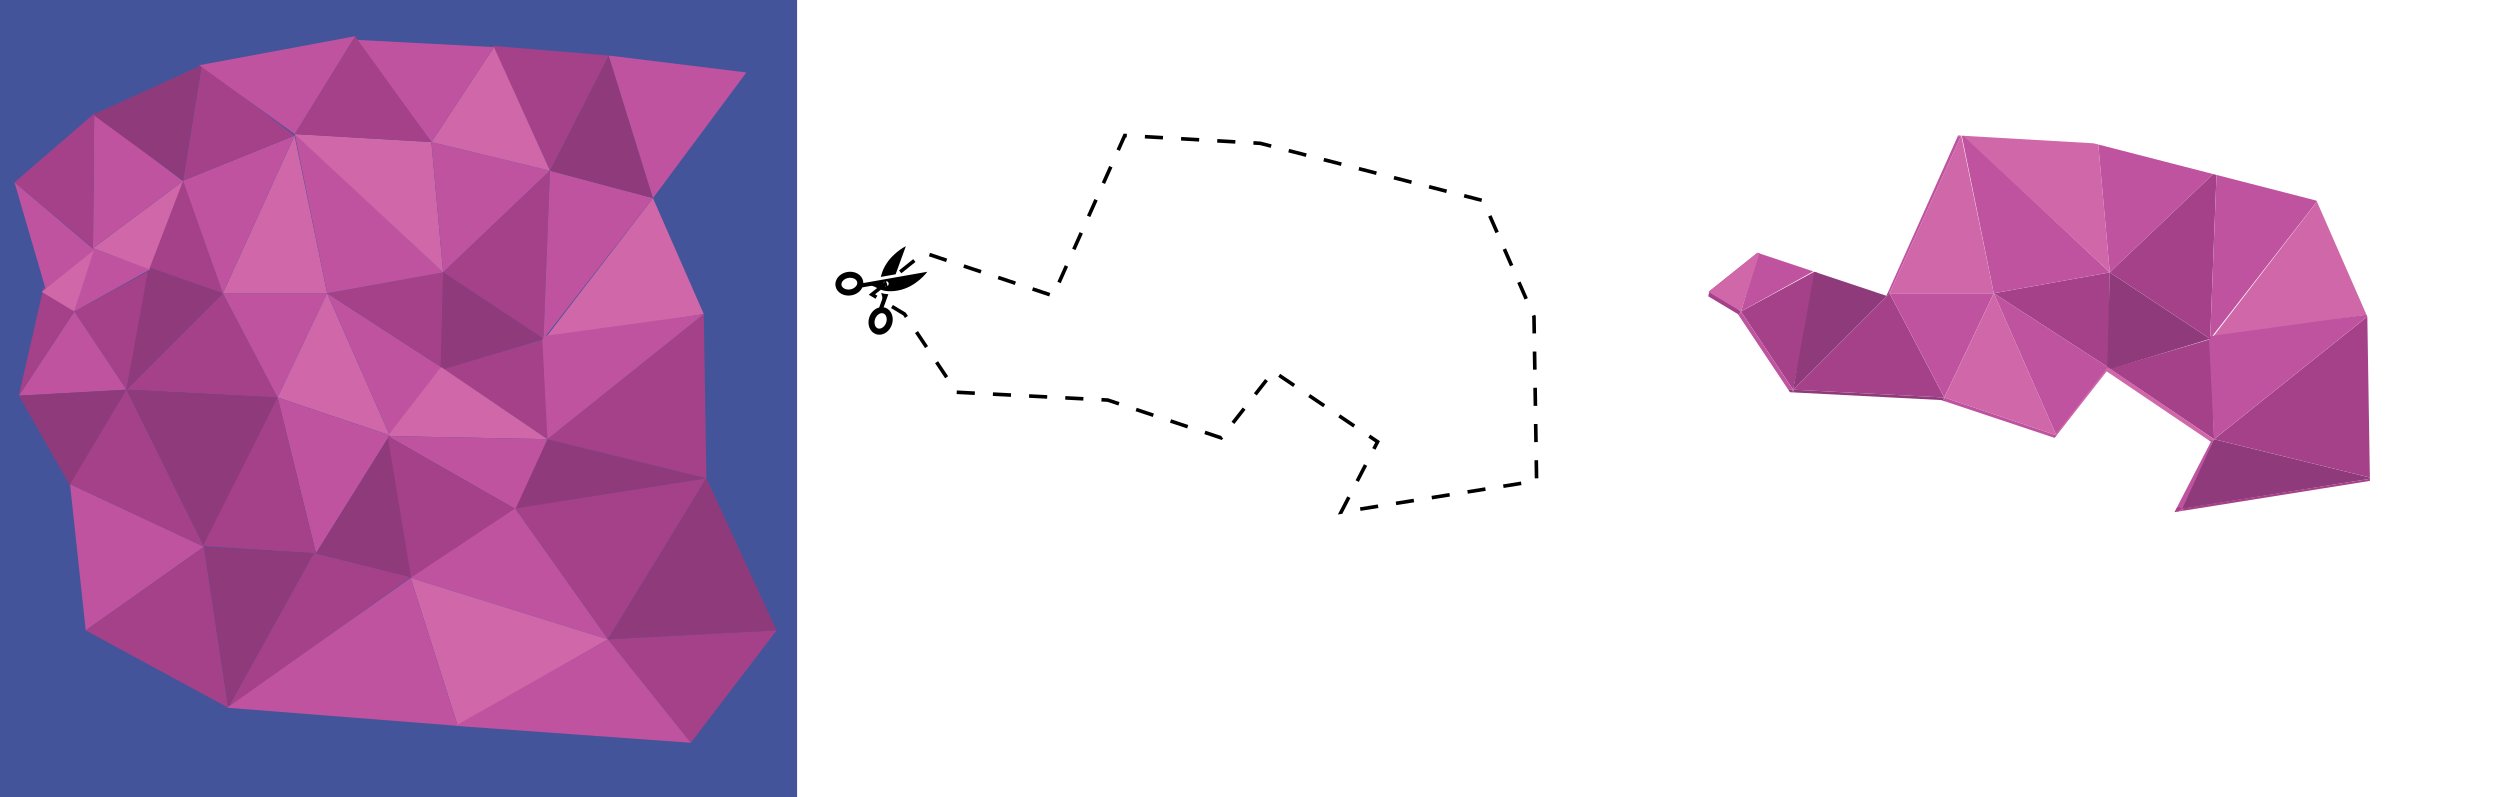<svg
	xmlns="http://www.w3.org/2000/svg"
	xmlns:xlink="http://www.w3.org/1999/xlink"
	viewbox="0 0 690 220"
	width="690px" height="220px"
>
<defs>

<polygon
	id="figure"
	fill="inherit"
	stroke="inherit"
	transform="translate(-5,-18)"
	marker-end="inherit"
	points="
15.647,99.281
30.036,87.77
65.647,99.64
85.432,55.396
122.842,57.554
184.353,73.381
198.381,105.396
199.101,150.719
145.144,159.353
155.216,139.928
126.439,120.504
112.05,138.849
80.755,128.417
39.029,126.259
24.64,104.676
"/>

	<clipPath id="clip1">
<use xlink:href="#figure"/>
	</clipPath>

	<g id="tri">
<polygon fill="#A44188" points="34.892,107.554 41.727,74.46 20.504,85.971"/>
<polygon fill="#A44188" points="34.892,107.554 61.511,80.935 76.619,109.712"/>
<polygon fill="#8F3A7B" points="34.892,107.554 61.511,80.935 41.007,73.741"/>
<polygon fill="#8F3A7B" points="151.079,121.223 141.007,140.647 194.964,132.014"/>
<polygon fill="#A44188" points="122.302,101.799 150.36,93.525 151.079,121.223"/>
<polygon fill="#CF67A8" points="180.216,54.676 150.36,93.525 194.245,86.691"/>
<polygon fill="#A44188" points="194.245,86.691 151.079,121.223 194.964,132.014"/>
<polygon fill="#C0539F" points="194.245,86.691 151.079,121.223 149.64,92.806"/>
<polygon fill="#C0539F" points="90.288,80.935 61.511,80.935 76.619,109.712"/>
<polygon fill="#CF67A8" points="90.288,80.935 61.511,80.935 81.295,37.41"/>
<polygon fill="#CF67A8" points="90.288,80.935 107.554,120.144 76.619,109.712"/>
<polygon fill="#C0539F" points="90.288,80.935 107.554,120.144 121.942,101.439"/>
<polygon fill="#A44188" points="90.288,80.935 122.302,75.18 121.942,101.439"/>
<polygon fill="#C0539F" points="90.288,80.935 122.302,75.18 81.295,36.691"/>
<polygon fill="#CF67A8" points="119.065,39.209 122.302,75.18 81.333,37"/>
<polygon fill="#C0539F" points="119.065,39.209 122.302,75.18 151.799,47.122"/>
<polygon fill="#A44188" points="150,93.525 122.302,75.18 151.799,47.122"/>
<polygon fill="#8F3A7B" points="150,93.525 122.302,75.18 121.583,102.158"/>
<polygon fill="#C0539F" points="150,93.525 180.216,54.676 151.799,47.122"/>
<polygon fill="#CF67A8" points="121.748,101.288 107,120.353 151.079,121.223"/>
<polygon fill="#C0539F" points="142.252,140.496 107,120.353 151.079,121.223"/>
<polygon fill="#C0539F" points="25.705,68.554 41.532,74.309 20.504,85.971"/>
<polygon fill="#8F3A7B" points="34.892,107.554 56.281,150.928 76.619,109.712"/>
<polygon fill="#C0539F" points="34.892,107.554 5.201,109.201 20.504,85.971"/>
<polygon fill="#A44188" points="12.036,79.345 5.201,109.201 20.504,85.971"/>
<polygon fill="#C0539F" points="87.216,152.727 107.554,120.144 76.619,109.712"/>
<polygon fill="#8F3A7B" points="87.216,152.727 107.554,120.144 113.5,159.5"/>
<polygon fill="#A44188" points="142.252,140.496 107,120.353 113.475,159.561"/>
<polygon fill="#A44188" points="50.525,49.489 61.511,80.935 41.007,73.741"/>
<polygon fill="#C0539F" points="50.525,49.849 61.511,80.935 81.295,37.41"/>
<polygon fill="#CF67A8" points="50.5,50 25.667,68.5 41.167,74.333"/>
<polygon fill="#A44188" points="167.791,176.468 142.167,140.333 194.964,132.014"/>
<polygon fill="#C0539F" points="167.791,176.468 142.167,140.333 113.333,159.5"/>
<polygon fill="#CF67A8" points="167.791,176.468 126.333,200.333 113.333,159.5"/>
<polygon fill="#A44188" points="87.216,152.727 56,150.75 76.619,109.712"/>
<polygon fill="#8F3A7B" points="34.892,107.554 5.201,109.201 19.333,134"/>
<polygon fill="#A44188" points="34.892,107.554 56.281,150.928 19.333,133.667"/>
<polygon fill="#8F3A7B" points="167.791,176.468 214.333,174 194.964,132.014"/>
<polygon fill="#A44188" points="167.791,176.468 214.333,174 190.667,205"/>
<polygon fill="#C0539F" points="167.791,176.468 125.667,200.333 190.667,205"/>
<polygon fill="#C0539F" points="23.667,174 56.281,150.928 19.333,133.667"/>
<polygon fill="#A44188" points="23.667,174 56.281,150.928 63,195.333"/>
<polygon fill="#8F3A7B" points="86.667,152.667 56.281,150.928 63,195.333"/>
<polygon fill="#A44188" points="86.667,152.667 113.333,159.333 63,195.333"/>
<polygon fill="#C0539F" points="62.667,195.333 126.333,200.333 113.333,159.5"/>
<polygon fill="#8F3A7B" points="168,15.333 180.216,54.676 151.799,47.122"/>
<polygon fill="#A44188" points="168,15.333 136,12.667 151.799,47.122"/>
<polygon fill="#CF67A8" points="119.065,39.209 136.333,13 151.799,47.122"/>
<polygon fill="#C0539F" points="119.065,39.209 136.333,13 98.333,11"/>
<polygon fill="#C0539F" points="168,15.333 180.216,54.676 206,20"/>
<polygon fill="#A44188" points="119.065,39.209 98,10 81.333,37"/>
<polygon fill="#A44188" points="50.525,49.849 55.667,18 81.295,37.41"/>
<polygon fill="#C0539F" points="50.5,50 25.667,68.5 26,31.333"/>
<polygon fill="#8F3A7B" points="50.525,49.849 55.667,18 25.667,31.667"/>
<polygon fill="#C0539F" points="55,18 98,10 81.333,37"/>
<polygon fill="#A44188" points="4,50.333 25.667,68.5 26,31.333"/>
<polygon fill="#C0539F" points="4,50.333 26.667,69.5 12.667,80"/>
<polygon fill="#CF67A8" points="25.899,69.065 20.504,85.971 11.511,80.576"/>
	</g>

	<marker id="scissors" viewBox="0 0 30 30" refX="10.5" refY="15.5" markerWidth="25" markerHeight="25" orient="-40">
		<!-- MIT licensed http://raphaeljs.com/license.html from http://raphaeljs.com/icons/ -->
		<path d="M11.108,10.271c1.083-1.876,0.159-4.443-2.059-5.725C8.231,4.074,7.326,3.825,6.433,3.825c-1.461,0-2.721,0.673-3.373,1.801C2.515,6.57,2.452,7.703,2.884,8.814C3.287,9.85,4.081,10.751,5.12,11.35c0.817,0.473,1.722,0.723,2.616,0.723c0.673,0,1.301-0.149,1.849-0.414c0.669,0.387,1.566,0.904,2.4,1.386c1.583,0.914,0.561,3.861,5.919,6.955c5.357,3.094,11.496,1.535,11.496,1.535L10.75,10.767C10.882,10.611,11.005,10.449,11.108,10.271zM9.375,9.271c-0.506,0.878-2.033,1.055-3.255,0.347C5.474,9.245,4.986,8.702,4.749,8.09C4.541,7.555,4.556,7.035,4.792,6.626c0.293-0.509,0.892-0.801,1.64-0.801c0.543,0,1.102,0.157,1.616,0.454C9.291,6.996,9.898,8.366,9.375,9.271zM17.246,15.792c0,0.483-0.392,0.875-0.875,0.875c-0.037,0-0.068-0.017-0.104-0.021l0.667-1.511C17.121,15.296,17.246,15.526,17.246,15.792zM16.371,14.917c0.037,0,0.068,0.017,0.104,0.021l-0.666,1.51c-0.188-0.16-0.312-0.39-0.312-0.656C15.496,15.309,15.887,14.917,16.371,14.917zM29.4,10.467c0,0-6.139-1.559-11.496,1.535c-0.537,0.311-0.995,0.618-1.415,0.924l4.326,2.497L29.4,10.467zM13.171,17.097c-0.352,0.851-0.575,1.508-1.187,1.859c-0.833,0.481-1.73,0.999-2.399,1.386c-0.549-0.265-1.176-0.414-1.85-0.414c-0.894,0-1.798,0.249-2.616,0.721c-2.218,1.282-3.143,3.851-2.06,5.726c0.651,1.127,1.912,1.801,3.373,1.801c0.894,0,1.799-0.25,2.616-0.722c1.04-0.601,1.833-1.501,2.236-2.536c0.432-1.112,0.368-2.245-0.178-3.189c-0.103-0.178-0.226-0.34-0.356-0.494l3.982-2.3C14.044,18.295,13.546,17.676,13.171,17.097zM9.42,24.192c-0.238,0.612-0.725,1.155-1.371,1.528c-1.221,0.706-2.75,0.532-3.257-0.347C4.27,24.47,4.878,23.099,6.12,22.381c0.514-0.297,1.072-0.453,1.615-0.453c0.749,0,1.346,0.291,1.64,0.8C9.612,23.138,9.628,23.657,9.42,24.192z"/>
	</marker>

</defs>

	<g transform="translate(0,0)">
<rect fill="#44549A" width="220" height="220"/>
<use xlink:href="#tri"/>
<use xlink:href="#figure" fill="none" />
	</g>

	<g transform="translate(230,0)">
<use xlink:href="#figure" fill="none" stroke="black" stroke-dasharray="5 5" marker-start="url(#scissors)"/>
	</g>

	<g transform="translate(460,0)">
<use xlink:href="#tri"  clip-path="url(#clip1)" />
	</g>
</svg>